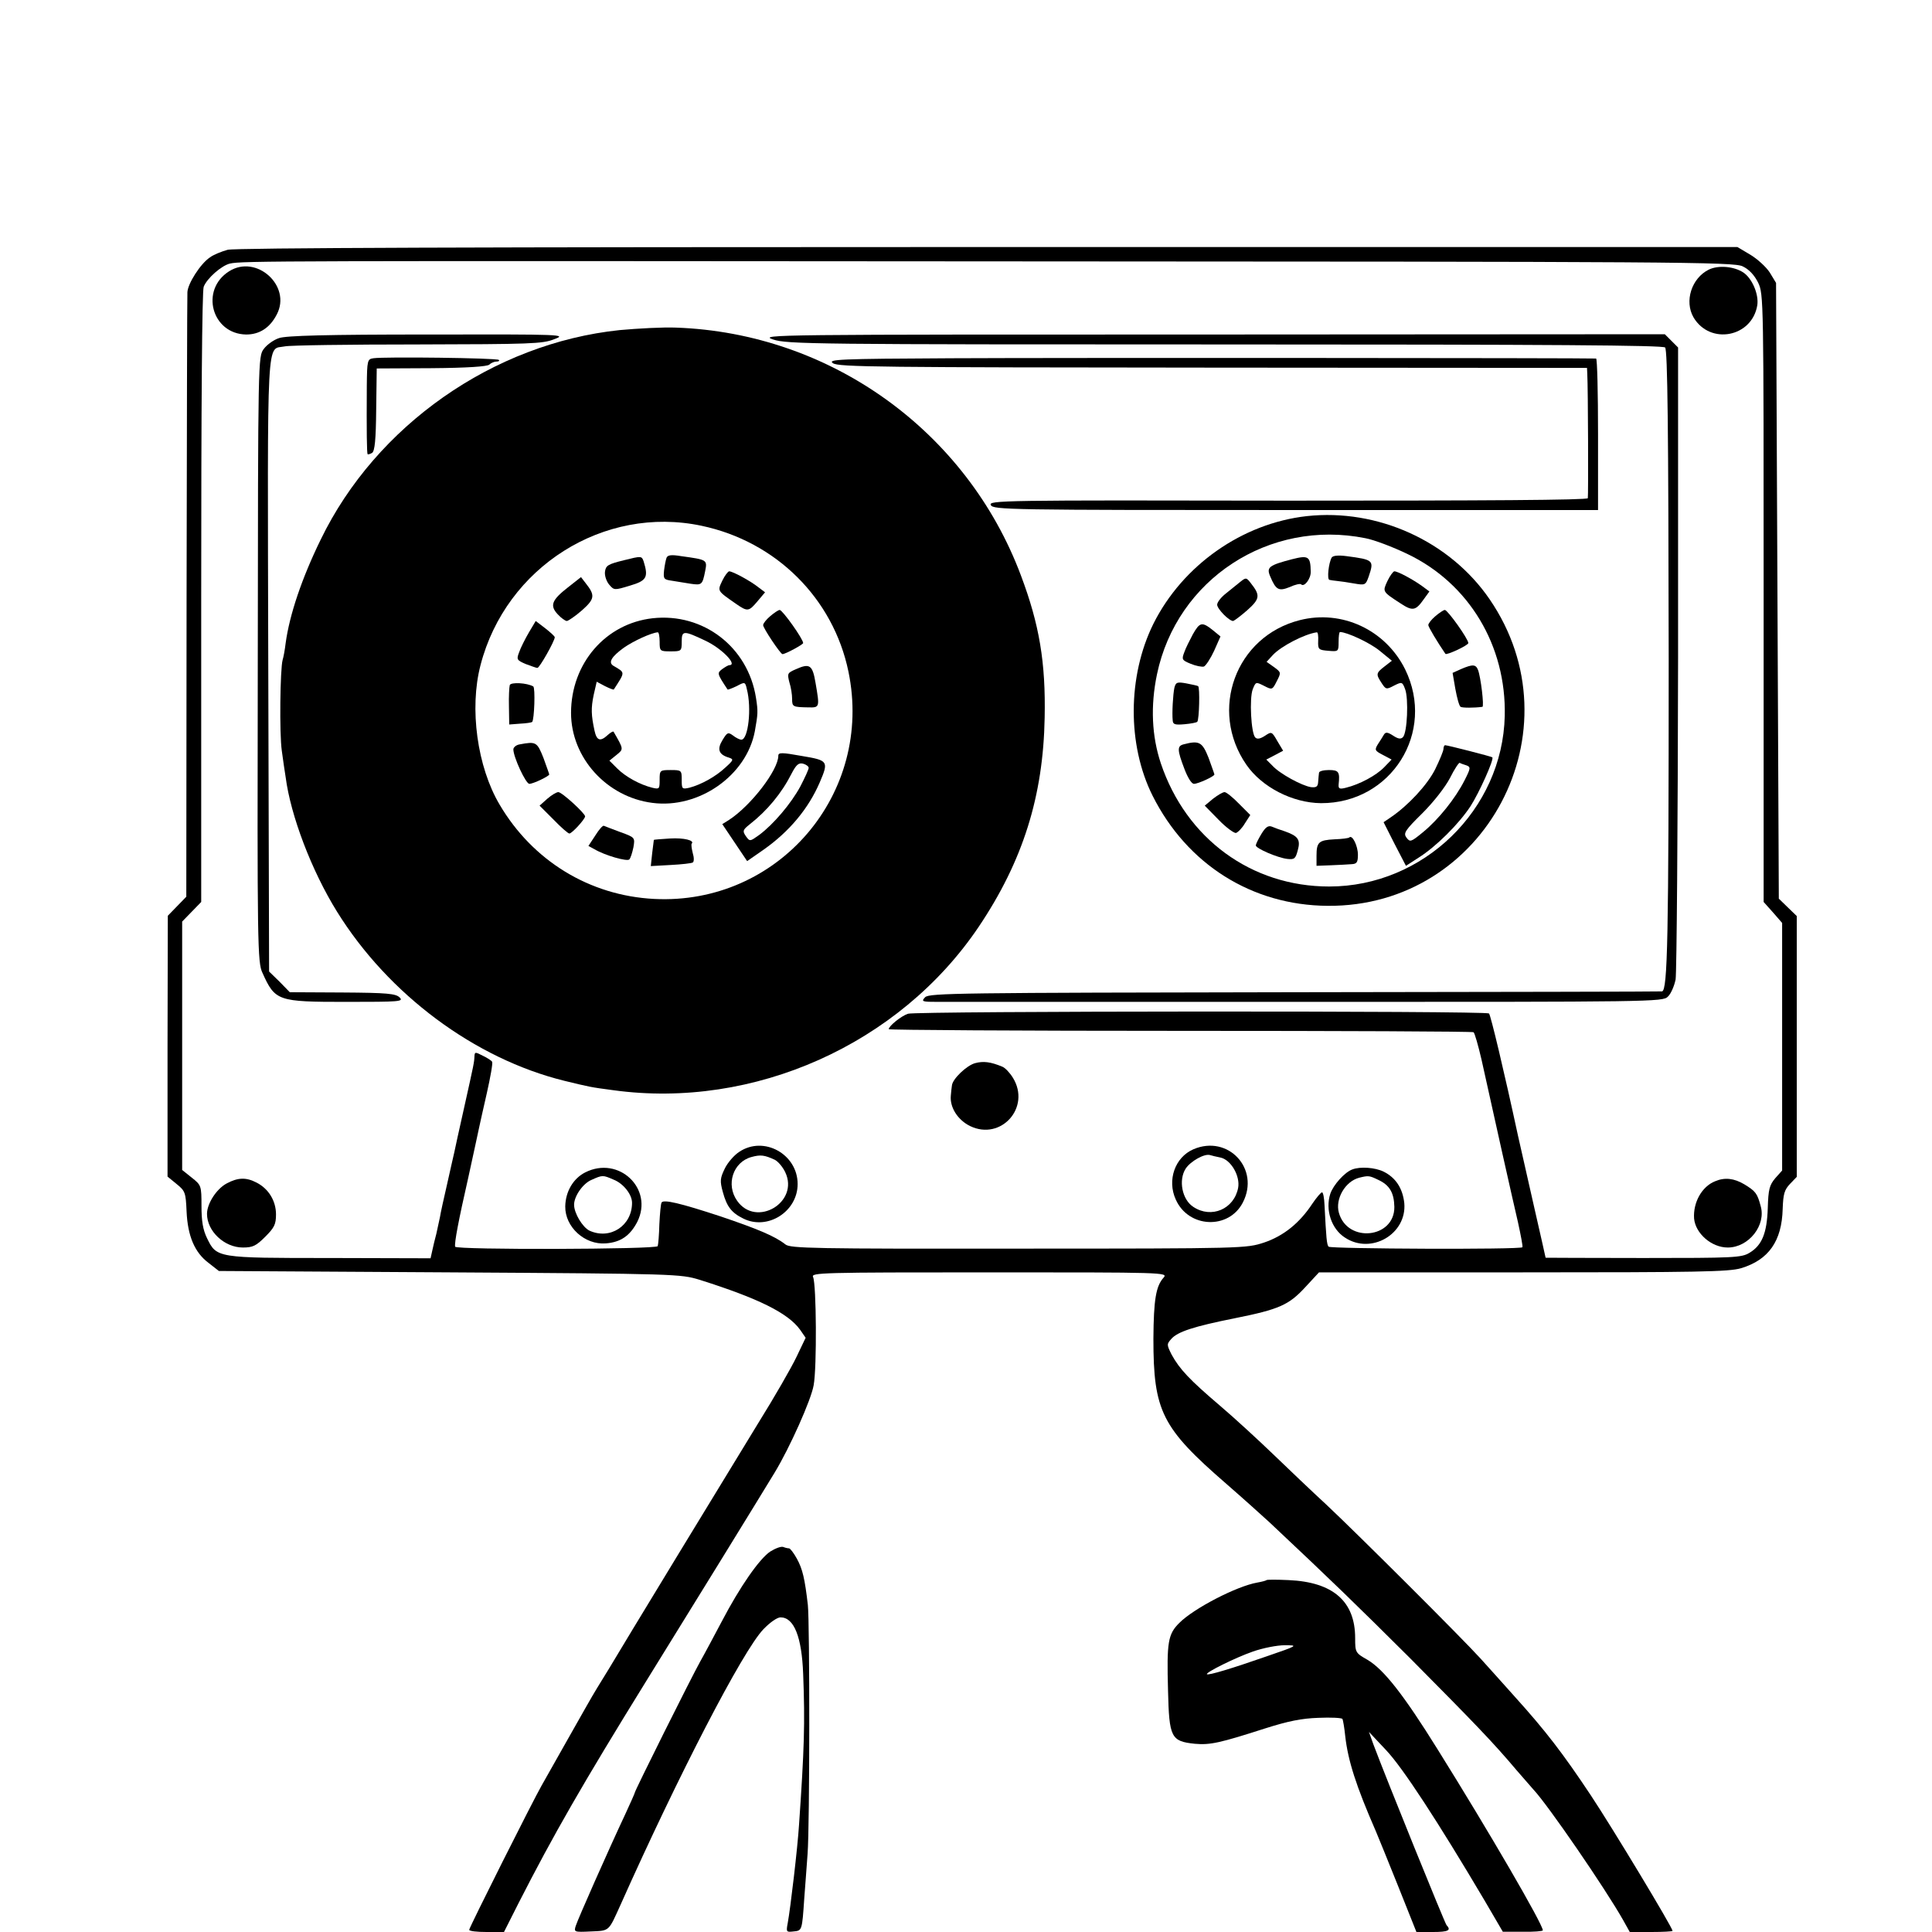<?xml version="1.0" standalone="no"?>
<!DOCTYPE svg PUBLIC "-//W3C//DTD SVG 20010904//EN"
 "http://www.w3.org/TR/2001/REC-SVG-20010904/DTD/svg10.dtd">
<svg version="1.0" xmlns="http://www.w3.org/2000/svg"
 width="700pt" height="700pt" viewBox="0 0 700 700"
 preserveAspectRatio="xMidYMid meet">
<g transform="translate(0,700) scale(0.1,-0.1)"
fill="#000000" stroke="none">
<path d="M825 6095 c-22 -6 -52 -18 -65 -28 -34 -23 -80 -95 -81 -126 -1 -14
-2 -513 -3 -1108 l-1 -1082 -34 -35 -33 -34 -1 -473 0 -472 33 -27 c31 -25 33
-31 36 -99 4 -89 29 -149 80 -187 l37 -29 836 -5 c824 -5 837 -6 906 -27 212
-67 320 -120 364 -181 l20 -29 -33 -69 c-18 -38 -80 -146 -138 -239 -89 -145
-506 -830 -541 -890 -7 -11 -26 -42 -43 -70 -17 -27 -64 -111 -106 -185 -42
-74 -85 -151 -96 -170 -32 -56 -262 -514 -262 -522 0 -5 28 -8 63 -8 l63 0 52
103 c127 249 232 432 467 812 139 224 413 669 462 750 54 89 132 263 141 316
12 64 10 365 -2 392 -8 16 26 17 639 17 631 0 648 0 631 -19 -28 -31 -36 -80
-37 -221 0 -263 30 -323 264 -526 62 -54 132 -117 157 -140 232 -218 314 -298
510 -493 231 -233 299 -303 385 -405 28 -32 55 -63 61 -70 52 -55 260 -358
325 -473 l24 -43 78 0 c42 0 77 2 77 4 0 12 -217 372 -296 491 -101 152 -164
234 -276 358 -40 45 -95 106 -123 137 -66 73 -447 453 -560 559 -50 46 -135
127 -190 180 -55 53 -143 134 -196 179 -108 92 -145 131 -174 184 -18 36 -18
38 -1 57 23 26 81 45 231 75 160 32 195 48 254 112 l50 54 738 0 c633 0 747 2
791 15 100 30 148 98 151 215 2 54 6 69 27 91 l24 25 0 472 0 473 -32 31 -33
32 -5 1116 -5 1115 -23 38 c-13 20 -45 49 -70 64 l-47 28 -2714 0 c-1847 0
-2728 -3 -2756 -10z m5489 -60 c23 -11 42 -31 56 -59 20 -42 20 -55 20 -1143
l0 -1101 34 -38 33 -38 0 -448 0 -449 -25 -28 c-21 -25 -25 -40 -27 -108 -3
-91 -21 -135 -66 -162 -29 -18 -58 -19 -385 -19 -195 0 -354 1 -354 1 0 1 -18
81 -40 177 -22 96 -49 216 -60 265 -50 232 -99 437 -105 443 -10 10 -2076 9
-2105 -1 -25 -8 -70 -45 -70 -56 0 -3 475 -6 1056 -6 581 0 1059 -2 1063 -5 4
-3 17 -48 29 -100 44 -200 113 -508 132 -589 10 -46 18 -87 16 -90 -6 -9 -694
-6 -702 2 -7 6 -9 33 -15 150 -1 26 -5 47 -9 47 -4 0 -20 -19 -35 -41 -46 -70
-104 -117 -175 -141 -65 -21 -68 -22 -889 -22 -744 -1 -827 1 -845 15 -38 30
-100 56 -236 102 -146 48 -206 62 -213 50 -3 -5 -6 -40 -8 -78 -1 -39 -4 -74
-6 -80 -4 -12 -732 -14 -734 -2 -3 14 12 94 48 252 19 88 37 169 39 180 2 11
15 67 28 125 13 58 22 108 19 113 -2 4 -17 14 -34 22 -27 14 -29 14 -30 -2 -1
-23 -1 -23 -38 -189 -17 -76 -33 -148 -35 -159 -3 -11 -14 -63 -26 -115 -12
-52 -24 -106 -26 -120 -3 -14 -9 -41 -13 -60 -5 -19 -12 -47 -15 -62 l-6 -27
-364 1 c-411 0 -411 0 -446 72 -15 31 -20 62 -20 117 0 73 -1 75 -35 102 l-35
28 0 450 0 450 35 36 34 35 0 1102 c0 704 3 1110 9 1127 12 31 65 77 95 84 43
10 173 10 2794 8 2459 -1 2654 -2 2687 -18z"/>
<path d="M830 6017 c-106 -67 -63 -227 62 -229 48 0 86 24 111 73 54 103 -74
219 -173 156z"/>
<path d="M6191 6023 c-62 -31 -89 -114 -55 -173 60 -101 212 -72 231 44 6 40
-19 98 -51 119 -34 22 -90 27 -125 10z"/>
<path d="M2245 5804 c-458 -48 -883 -346 -1083 -759 -68 -139 -113 -272 -127
-375 -3 -25 -8 -52 -11 -61 -9 -33 -12 -267 -3 -329 5 -36 11 -79 14 -96 18
-139 94 -339 186 -487 186 -300 499 -533 824 -613 91 -22 93 -23 177 -34 509
-70 1037 166 1324 592 160 238 234 473 239 758 4 200 -19 337 -86 515 -196
523 -690 878 -1249 898 -47 2 -139 -3 -205 -9z m297 -709 c270 -57 477 -263
532 -528 92 -443 -254 -847 -704 -824 -234 12 -440 138 -560 342 -81 137 -110
348 -69 505 92 356 447 580 801 505z"/>
<path d="M2260 4970 c-57 -14 -65 -19 -68 -41 -2 -14 5 -35 15 -47 18 -21 19
-21 75 -4 61 18 68 30 50 88 -7 20 -8 20 -72 4z"/>
<path d="M2415 4979 c-3 -8 -7 -29 -9 -46 -3 -30 -1 -33 28 -37 17 -3 48 -8
68 -11 41 -6 43 -4 53 46 8 41 7 41 -87 54 -36 6 -49 4 -53 -6z"/>
<path d="M2617 4896 c-18 -38 -19 -36 50 -84 42 -29 46 -28 78 10 l27 32 -24
18 c-27 22 -93 58 -106 58 -4 0 -16 -15 -25 -34z"/>
<path d="M2058 4872 c-59 -46 -67 -66 -37 -98 12 -13 27 -24 33 -24 6 1 31 18
55 39 46 41 48 54 13 98 l-17 22 -47 -37z"/>
<path d="M2790 4767 c-14 -12 -25 -26 -25 -32 0 -11 63 -105 70 -105 11 0 75
35 75 40 0 15 -75 120 -85 120 -5 0 -21 -11 -35 -23z"/>
<path d="M2365 4760 c-171 -19 -296 -164 -296 -343 0 -162 129 -305 295 -326
168 -22 341 99 371 260 11 62 12 71 4 121 -29 184 -191 308 -374 288z m25 -85
c0 -34 1 -35 40 -35 39 0 40 1 40 36 0 40 7 40 85 3 60 -28 118 -88 88 -89 -5
0 -16 -7 -26 -14 -19 -15 -20 -15 19 -74 1 -2 16 4 33 12 30 16 31 16 37 -11
18 -69 5 -183 -20 -183 -6 0 -20 7 -30 15 -18 13 -21 12 -38 -16 -21 -34 -14
-53 23 -64 18 -6 17 -9 -13 -36 -35 -33 -88 -62 -130 -73 -27 -6 -28 -5 -28
29 0 34 -1 35 -40 35 -39 0 -40 -1 -40 -35 0 -34 -1 -35 -27 -29 -44 11 -96
39 -127 70 l-28 28 26 21 c26 21 26 20 -11 84 -2 2 -11 -3 -21 -12 -27 -25
-40 -21 -48 16 -12 56 -13 81 -3 129 l11 48 30 -16 c16 -8 31 -14 32 -12 42
65 42 60 -2 86 -19 12 -6 33 38 65 34 24 99 54 123 56 4 1 7 -15 7 -34z"/>
<path d="M1916 4708 c-14 -24 -30 -56 -35 -71 -10 -26 -9 -29 24 -43 19 -7 38
-14 42 -14 8 0 63 98 63 111 0 4 -16 18 -35 33 l-34 26 -25 -42z"/>
<path d="M2883 4575 c-30 -13 -31 -15 -23 -47 6 -18 10 -45 10 -60 0 -29 2
-30 60 -31 40 -1 40 1 25 88 -11 66 -21 73 -72 50z"/>
<path d="M1847 4518 c-2 -7 -4 -42 -3 -78 l1 -65 39 3 c22 1 41 4 44 6 8 8 12
125 4 129 -23 13 -80 16 -85 5z"/>
<path d="M1883 4303 c-13 -2 -23 -11 -23 -18 0 -28 45 -125 58 -125 14 0 72
28 72 34 0 2 -10 29 -21 60 -23 58 -27 60 -86 49z"/>
<path d="M2820 4262 c0 -52 -99 -181 -179 -233 l-24 -15 45 -67 45 -67 59 41
c94 66 163 149 204 244 33 77 31 80 -65 96 -72 13 -85 13 -85 1z m110 -44 c0
-6 -14 -36 -30 -67 -34 -63 -98 -138 -149 -176 -34 -24 -34 -25 -49 -4 -12 18
-11 22 14 42 64 50 116 113 152 184 17 33 26 40 42 36 11 -3 20 -10 20 -15z"/>
<path d="M1983 4106 l-28 -25 50 -50 c27 -28 53 -51 58 -51 9 0 56 51 57 62 0
11 -84 88 -97 88 -7 0 -25 -11 -40 -24z"/>
<path d="M2157 3973 l-25 -38 22 -12 c39 -23 118 -45 126 -37 5 5 11 25 15 44
6 35 6 36 -47 55 -29 11 -56 21 -60 23 -4 2 -18 -14 -31 -35z"/>
<path d="M2428 3962 c-32 -2 -58 -4 -59 -5 0 -1 -3 -23 -6 -48 l-5 -47 72 4
c39 2 75 6 80 9 5 3 5 18 0 34 -4 16 -6 31 -4 34 12 12 -28 22 -78 19z"/>
<path d="M1011 5775 c-19 -6 -44 -24 -55 -39 -21 -27 -21 -34 -22 -1124 -2
-1043 -1 -1099 17 -1137 46 -102 55 -105 303 -105 195 0 209 1 194 16 -14 14
-45 17 -207 18 l-191 1 -37 38 -38 37 -3 1112 c-3 1229 -7 1139 60 1153 17 4
233 7 480 7 409 1 454 2 496 19 46 17 38 18 -458 17 -363 0 -515 -4 -539 -13z"/>
<path d="M2801 5770 c51 -17 144 -18 1637 -18 1190 0 1587 -3 1595 -11 9 -9
12 -294 13 -1129 0 -1015 -4 -1199 -24 -1204 -4 -1 -602 -2 -1330 -3 -1218 -2
-1324 -3 -1340 -18 -15 -16 -12 -17 48 -17 36 0 641 0 1345 0 1243 0 1280 0
1298 19 11 10 23 38 28 62 4 24 8 549 9 1167 l0 1123 -24 24 -24 24 -1643 -1
c-1591 0 -1641 0 -1588 -18z"/>
<path d="M1353 5702 c-22 -3 -23 -8 -24 -100 -1 -165 0 -244 3 -248 2 -1 9 1
16 5 10 6 14 49 15 157 l2 149 198 1 c130 1 203 6 210 13 6 6 18 11 26 11 8 0
12 3 8 6 -6 7 -414 12 -454 6z"/>
<path d="M3450 5702 c-414 -2 -452 -4 -432 -18 20 -14 169 -15 1377 -16 l1355
-1 1 -21 c3 -57 4 -442 2 -451 -2 -7 -372 -9 -1088 -9 -1041 2 -1084 1 -1075
-16 9 -17 62 -18 1105 -18 l1095 0 0 274 c0 151 -3 274 -7 275 -29 2 -1967 3
-2333 1z"/>
<path d="M4735 5130 c-234 -26 -450 -178 -556 -390 -94 -190 -95 -439 -3 -623
125 -249 360 -397 634 -399 573 -5 912 637 587 1111 -144 210 -405 329 -662
301z m212 -80 c32 -6 100 -32 152 -57 224 -107 359 -333 353 -587 -8 -340
-295 -618 -636 -618 -282 0 -518 173 -610 446 -33 99 -38 208 -14 323 72 344
406 563 755 493z"/>
<path d="M4682 4974 c-84 -22 -94 -29 -80 -62 21 -50 31 -55 71 -39 19 9 38
13 41 10 11 -12 36 20 35 46 -1 55 -8 60 -67 45z"/>
<path d="M4825 4980 c-11 -19 -18 -80 -8 -81 4 -1 17 -3 28 -4 11 -1 39 -5 61
-9 40 -7 42 -6 53 25 20 59 18 61 -80 74 -31 4 -49 2 -54 -5z"/>
<path d="M5027 4895 c-18 -39 -19 -38 47 -81 44 -29 55 -27 84 14 l21 29 -27
20 c-32 23 -87 53 -100 53 -4 0 -16 -16 -25 -35z"/>
<path d="M4494 4892 c-11 -9 -35 -28 -52 -42 -18 -14 -32 -32 -32 -41 0 -15
43 -59 58 -59 4 1 27 18 51 39 46 41 48 54 13 98 -16 21 -18 21 -38 5z"/>
<path d="M5200 4767 c-14 -12 -25 -26 -25 -32 1 -8 32 -60 62 -104 4 -6 83 31
83 39 0 15 -75 120 -85 120 -5 0 -21 -11 -35 -23z"/>
<path d="M4709 4753 c-232 -59 -330 -326 -193 -524 56 -81 167 -138 270 -139
255 -1 417 257 305 485 -71 143 -229 217 -382 178z m67 -75 c-1 -31 1 -33 37
-36 36 -3 37 -3 37 32 0 20 2 36 5 36 25 0 109 -39 144 -68 l44 -36 -27 -21
c-31 -24 -31 -28 -10 -60 15 -23 17 -24 45 -9 28 14 30 14 40 -13 13 -34 8
-158 -8 -174 -8 -8 -18 -6 -36 6 -20 13 -27 13 -33 3 -4 -7 -14 -23 -22 -35
-12 -20 -11 -23 18 -38 l32 -17 -27 -28 c-29 -30 -89 -62 -138 -74 -23 -6 -28
-4 -27 11 5 46 1 53 -35 53 -19 0 -36 -4 -36 -10 -1 -5 -2 -20 -3 -32 -1 -18
-6 -22 -26 -20 -33 5 -114 49 -140 78 l-22 22 31 16 30 16 -21 35 c-20 35 -21
35 -45 19 -17 -11 -28 -13 -35 -6 -15 15 -22 142 -9 175 11 27 11 27 41 12 29
-15 30 -15 46 17 16 31 16 32 -10 51 l-27 19 23 25 c30 32 115 76 159 82 4 1
6 -14 5 -31z"/>
<path d="M4322 4702 c-11 -21 -26 -50 -31 -65 -10 -26 -9 -29 23 -42 19 -8 41
-12 48 -10 7 3 24 29 37 57 l23 52 -28 23 c-39 31 -47 29 -72 -15z"/>
<path d="M5294 4576 l-31 -14 10 -58 c6 -33 14 -62 19 -65 7 -4 49 -4 79 0 7
1 -6 109 -16 134 -8 20 -19 21 -61 3z"/>
<path d="M4255 4508 c-5 -24 -9 -91 -6 -119 1 -14 9 -16 43 -13 23 2 44 6 46
9 7 7 10 125 3 129 -3 2 -23 6 -43 10 -33 6 -38 4 -43 -16z"/>
<path d="M4288 4303 c-23 -6 -23 -20 3 -88 12 -32 26 -55 35 -55 15 0 74 27
74 34 0 2 -10 29 -21 60 -23 58 -34 64 -91 49z"/>
<path d="M5230 4287 c0 -8 -14 -41 -30 -74 -28 -56 -97 -131 -162 -175 l-25
-17 40 -79 41 -79 45 29 c64 40 147 123 189 187 31 48 86 170 79 177 -2 3
-163 44 -171 44 -3 0 -6 -6 -6 -13z m83 -60 c16 -6 16 -10 -7 -55 -33 -65 -94
-141 -150 -187 -44 -36 -47 -37 -60 -20 -12 16 -6 26 58 89 41 41 83 95 100
128 16 32 32 56 35 54 3 -2 14 -6 24 -9z"/>
<path d="M4395 4106 l-30 -25 50 -51 c27 -28 56 -49 63 -48 7 2 22 17 32 34
l20 31 -41 41 c-22 23 -46 42 -52 42 -7 0 -25 -11 -42 -24z"/>
<path d="M4570 3978 c-11 -18 -20 -37 -20 -41 0 -11 79 -45 114 -49 26 -3 30
1 38 31 11 39 1 52 -47 69 -16 5 -38 13 -47 17 -13 5 -23 -2 -38 -27z"/>
<path d="M4889 3966 c-2 -3 -27 -6 -54 -7 -57 -3 -65 -10 -65 -60 l0 -36 53 2
c28 1 62 3 75 4 18 1 22 7 22 34 0 32 -20 73 -31 63z"/>
<path d="M3533 3148 c-30 -8 -82 -57 -84 -81 -1 -7 -3 -23 -4 -37 -4 -42 25
-88 70 -110 112 -54 221 68 155 175 -11 18 -28 36 -38 40 -43 18 -69 21 -99
13z"/>
<path d="M2679 2827 c-19 -12 -43 -40 -53 -61 -17 -35 -18 -45 -7 -85 14 -52
31 -75 74 -96 88 -44 197 25 197 125 0 108 -122 176 -211 117z m128 -29 c12
-6 29 -26 38 -45 52 -109 -105 -202 -174 -104 -42 59 -15 141 52 159 33 9 47
7 84 -10z"/>
<path d="M4324 2836 c-67 -29 -96 -112 -64 -182 46 -104 192 -110 243 -11 63
122 -53 247 -179 193z m98 -30 c38 -8 72 -67 64 -110 -15 -77 -97 -112 -162
-69 -41 26 -55 97 -28 139 18 27 68 55 88 49 6 -2 23 -6 38 -9z"/>
<path d="M2120 2752 c-43 -22 -71 -69 -72 -123 -1 -75 71 -140 147 -134 54 4
88 28 114 78 60 120 -67 241 -189 179z m103 -26 c36 -14 67 -54 67 -84 0 -83
-79 -135 -154 -101 -25 12 -56 63 -56 94 0 31 32 77 63 90 40 18 41 18 80 1z"/>
<path d="M4900 2763 c-28 -10 -69 -56 -80 -88 -19 -58 4 -128 53 -159 95 -63
225 13 215 125 -6 54 -31 92 -75 114 -31 15 -84 19 -113 8z m94 -38 c41 -19
57 -47 58 -98 1 -114 -170 -132 -201 -21 -14 50 23 114 74 127 33 8 36 8 69
-8z"/>
<path d="M821 2712 c-37 -20 -71 -73 -71 -110 0 -63 63 -122 130 -122 36 0 48
6 81 39 33 33 39 45 39 81 0 49 -27 93 -70 115 -38 20 -68 19 -109 -3z"/>
<path d="M6214 2720 c-48 -19 -80 -77 -76 -135 5 -54 63 -105 122 -105 76 0
140 81 119 151 -12 45 -18 53 -59 78 -37 22 -71 26 -106 11z"/>
<path d="M2790 1378 c-39 -27 -108 -125 -175 -253 -26 -49 -61 -115 -78 -145
-32 -57 -237 -468 -237 -475 0 -2 -15 -36 -34 -77 -62 -132 -173 -383 -180
-406 -7 -22 -6 -23 55 -20 69 3 63 -1 108 98 207 464 442 919 517 997 24 25
50 43 62 43 49 0 77 -71 82 -205 7 -180 4 -271 -15 -547 -5 -81 -31 -302 -41
-356 -6 -32 -5 -33 21 -30 31 3 31 2 39 120 3 43 9 115 12 161 8 103 8 835 1
902 -11 95 -19 130 -40 168 -11 20 -24 37 -28 37 -4 0 -14 2 -21 5 -8 3 -29
-5 -48 -17z"/>
<path d="M4589 1275 c-2 -2 -17 -6 -34 -9 -74 -13 -229 -93 -282 -146 -41 -41
-46 -68 -41 -245 4 -171 11 -184 97 -193 56 -5 91 3 256 56 82 26 131 36 192
38 45 2 84 0 87 -4 2 -4 7 -32 10 -62 10 -89 39 -180 111 -345 7 -16 43 -105
80 -197 l67 -168 59 0 c57 0 68 6 50 25 -7 9 -219 532 -265 655 l-16 45 62
-66 c60 -63 189 -261 357 -545 l66 -113 73 0 c39 -1 72 2 72 5 0 22 -194 356
-382 657 -122 196 -194 288 -253 323 -44 25 -45 27 -45 79 0 133 -80 203 -241
210 -42 2 -79 2 -80 0z m1 -276 c-126 -44 -212 -70 -217 -65 -6 6 103 60 166
82 37 13 88 23 116 23 49 0 49 -1 -65 -40z"/>
</g>
</svg>
